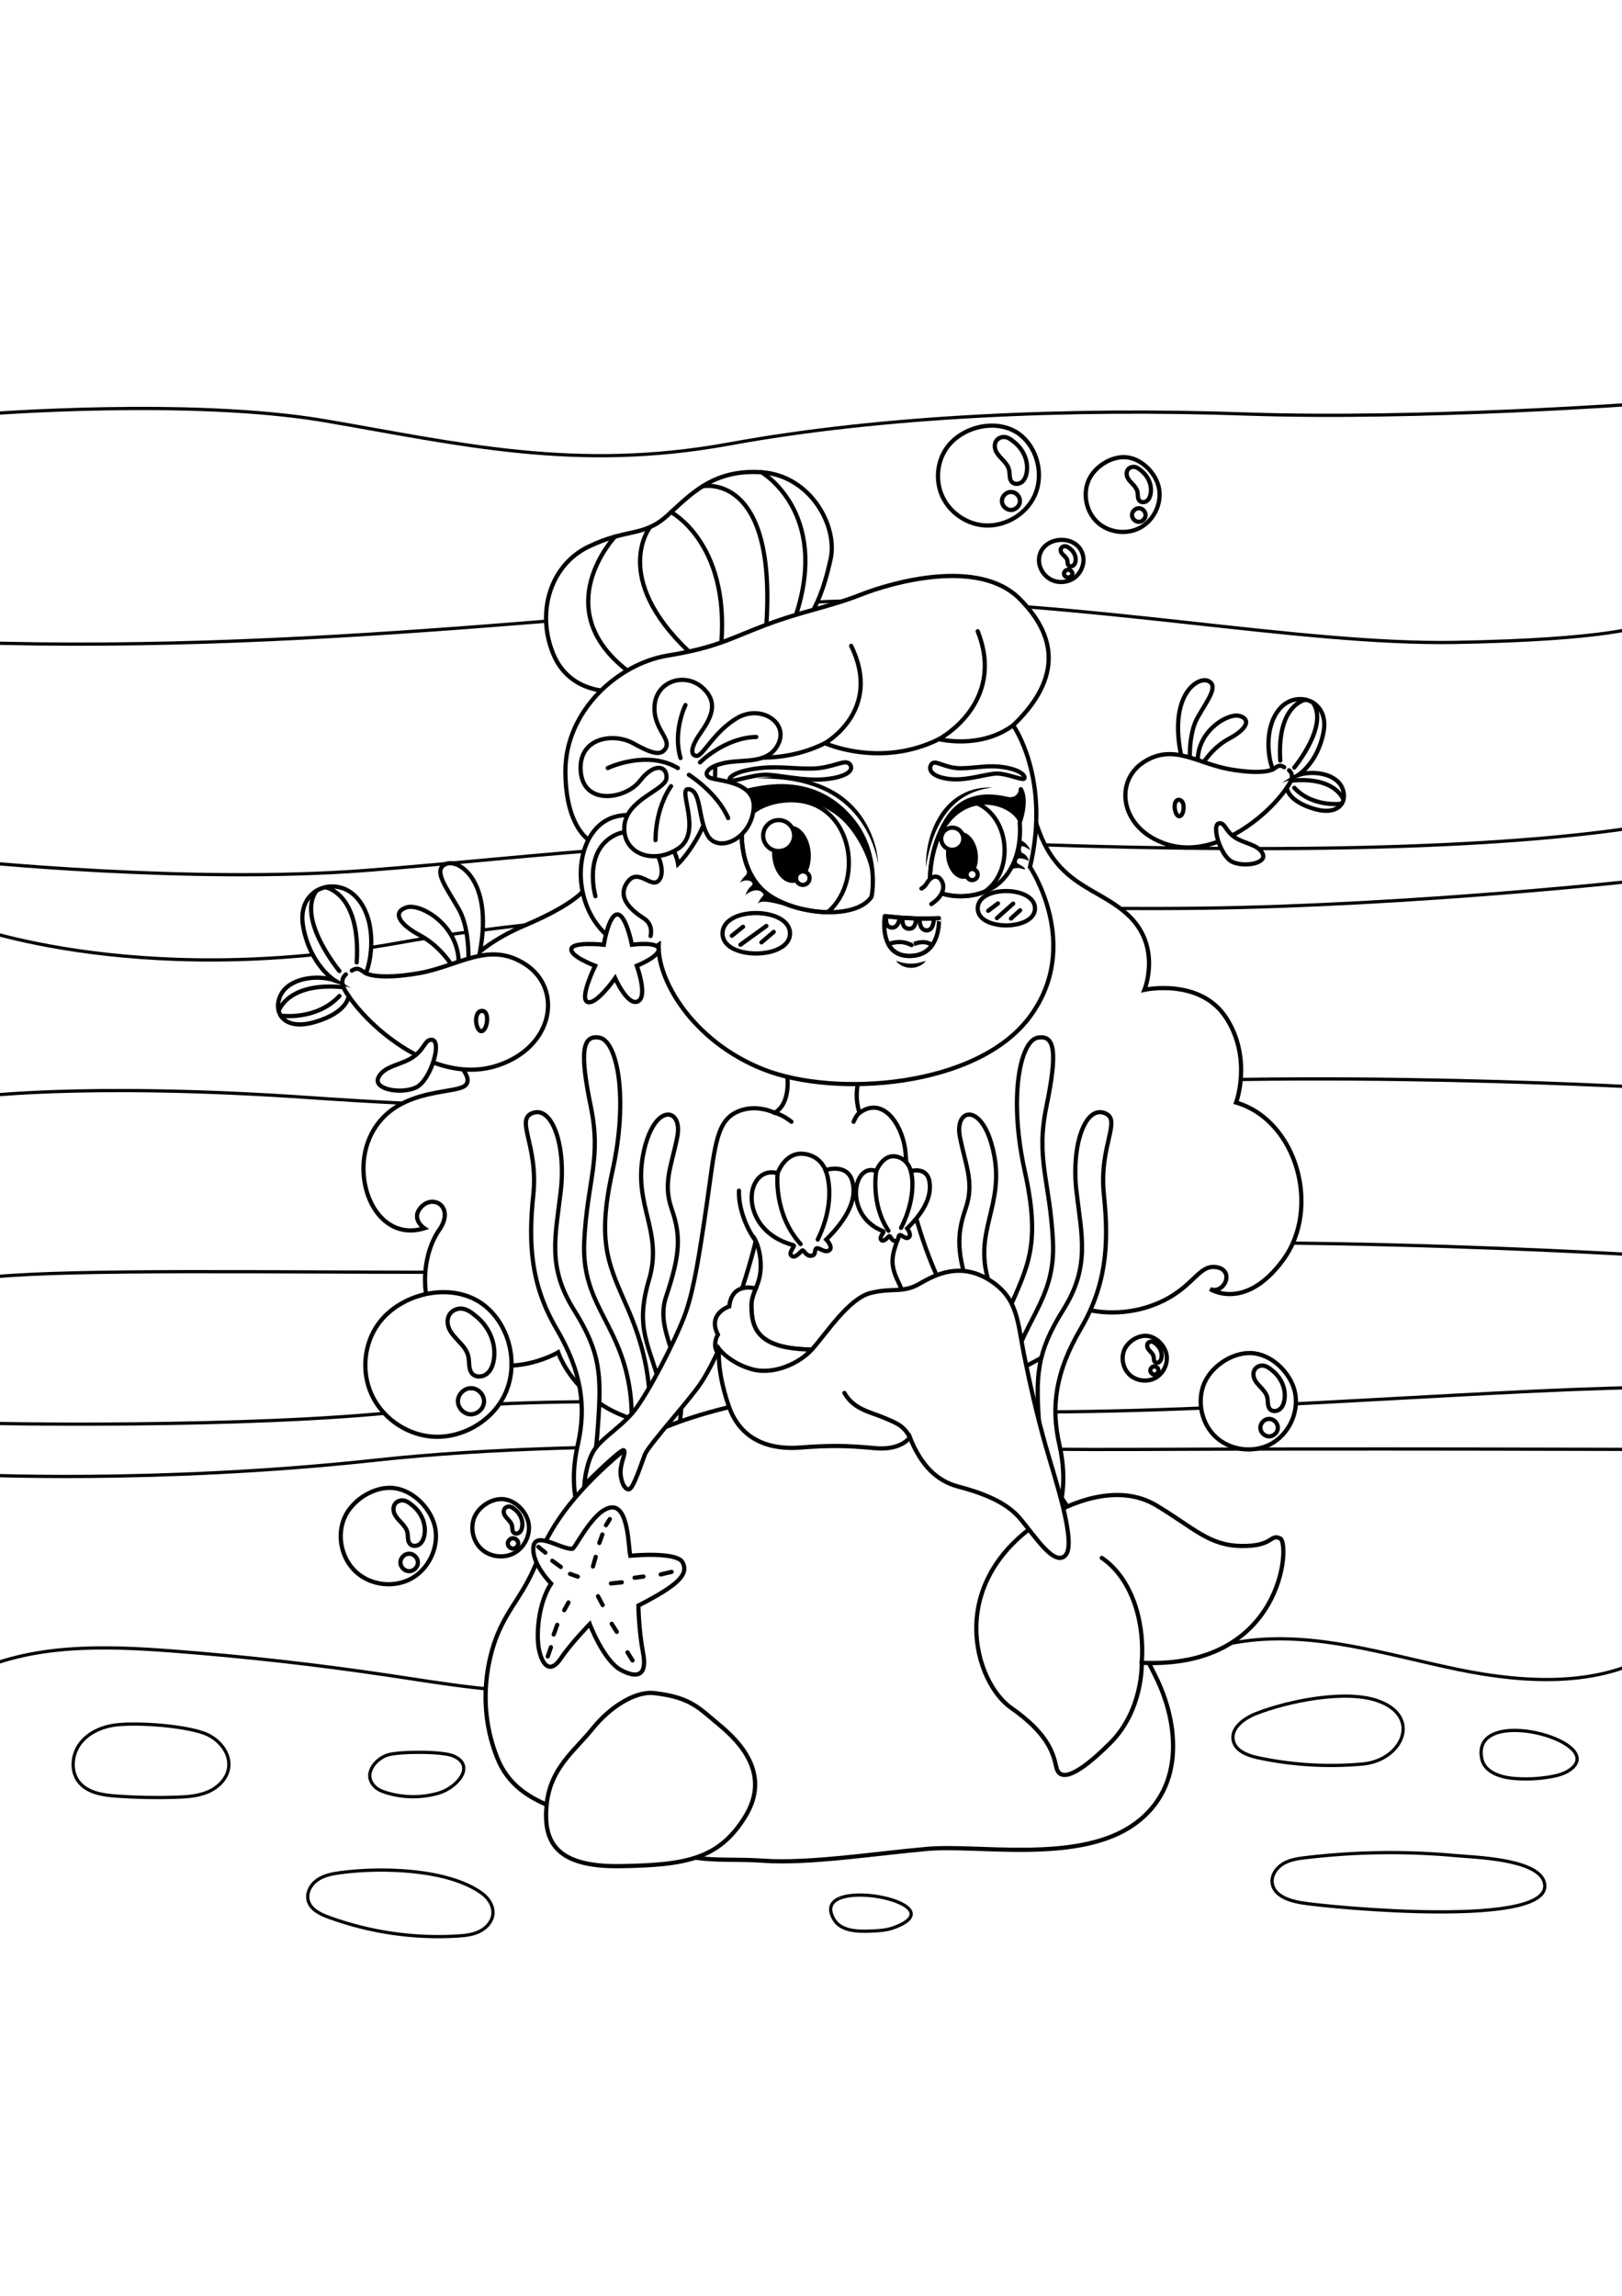 <?xml version="1.0" encoding="utf-8"?>
<!-- Generator: Adobe Illustrator 27.5.0, SVG Export Plug-In . SVG Version: 6.00 Build 0)  -->
<svg xmlns="http://www.w3.org/2000/svg" xmlns:xlink="http://www.w3.org/1999/xlink" viewBox="0 0 500 500" width="595" height="842" preserveAspectRatio="xMidYMid meet" data-scaled="true">
<g id="BACKGROUND">
	<rect style="fill:#FFFFFF;" width="500" height="500"/>
	<g>
		<g>
			<defs>
				<rect id="SVGID_1_" width="500" height="500"/>
			</defs>
			<clipPath id="SVGID_00000103234703958835286720000002594500956637581216_">
				<use xlink:href="#SVGID_1_"  style="overflow:visible;"/>
			</clipPath>
			
				<path style="clip-path:url(#SVGID_00000103234703958835286720000002594500956637581216_);fill:none;stroke:#000000;stroke-miterlimit:10;" d="
				M-9.526,412.206c19.151-9.466,41.581-8.781,62.881-7.154c22.291,1.703,44.521,4.21,66.631,7.513
				c17.103,2.555,34.276,5.596,51.558,4.982c43.204-1.536,85.372-25.759,127.663-16.793c13.754,2.916,26.902,9.304,40.96,9.55
				c14.73,0.258,28.701-6.26,43.292-8.292c21.978-3.061,43.888,4.133,65.614,8.648c21.726,4.515,46.21,5.836,64.235-7.107v104.78
				H-9.526V412.206z"/>
		</g>
		<g>
			<path style="fill:none;stroke:#000000;stroke-miterlimit:10;" d="M36.148,427.777c-4.303,0.452-8.648,2.208-11.316,5.614
				c-2.667,3.406-3.2,8.636-0.507,12.022c2.662,3.347,7.396,4.049,11.662,4.35c6.061,0.427,12.145,0.543,18.218,0.347
				c3.338-0.107,6.751-0.326,9.828-1.625c3.077-1.299,5.801-3.885,6.404-7.17c0.866-4.72-2.969-9.279-7.477-10.925
				C56.561,428.052,42.934,427.065,36.148,427.777z"/>
			<path style="fill:none;stroke:#000000;stroke-miterlimit:10;" d="M104.788,473.369c-2.45,0.337-4.968,0.829-6.993,2.248
				c-2.025,1.419-3.429,3.997-2.775,6.381c0.742,2.704,3.648,4.121,6.282,5.085c12.6,4.616,26.154,6.609,39.549,5.815
				c2.329-0.138,4.707-0.374,6.819-1.365c2.111-0.991,3.935-2.882,4.249-5.193c0.343-2.522-1.181-5.006-3.225-6.522
				C138.222,472.054,117.107,471.676,104.788,473.369z"/>
			<path style="fill:none;stroke:#000000;stroke-miterlimit:10;" d="M387.118,424.359c-3.663,1.453-7.796,4.455-6.946,8.303
				c0.713,3.226,4.477,4.608,7.709,5.294c10.549,2.238,21.434,2.885,32.174,1.913c12.201-1.105,18.413-14.616,4.673-19.483
				C414.589,416.794,396.557,420.615,387.118,424.359z"/>
			<path style="fill:none;stroke:#000000;stroke-miterlimit:10;" d="M402.606,468.705c-2.426,0.287-4.922,0.638-7.027,1.877
				c-2.105,1.239-3.742,3.593-3.406,6.012c0.537,3.863,5.203,5.416,9.05,6.052c8.268,1.367,79.405,8.258,74.766-6.491
				c-2.22-7.057-21.487-7.533-27.088-8.051C433.509,466.682,417.956,466.892,402.606,468.705z"/>
			<path style="fill:none;stroke:#000000;stroke-miterlimit:10;" d="M275.485,490.314c21.068-7.671-26.988-16.894-18.372-2.502
				c2.067,3.449,6.877,3.707,10.895,3.56C270.534,491.28,273.109,491.179,275.485,490.314z"/>
			<path style="fill:none;stroke:#000000;stroke-miterlimit:10;" d="M484.319,441.395c11.068-8.721-31.351-20.142-27.507-2.998
				c0.879,3.919,5.573,5.524,9.573,5.887c3.874,0.352,7.794,0.188,11.625-0.485C480.25,443.405,482.532,442.802,484.319,441.395z"/>
			<path style="fill:none;stroke:#000000;stroke-miterlimit:10;" d="M135.211,448.835c5.633-1.645,11.594-8.407,4.535-11.457
				c-3.376-1.459-16.432-1.399-20.08-0.349c-3.918,1.128-8.185,6.193-3.874,10.048c0.851,0.76,1.941,1.191,3.028,1.54
				C124.1,450.312,129.888,450.389,135.211,448.835z"/>
		</g>
	</g>
	<g>
		<defs>
			<rect id="SVGID_00000165943024953330602520000003930912397647192214_" width="500" height="500"/>
		</defs>
		<clipPath id="SVGID_00000072245617254978600050000002378607389810334908_">
			<use xlink:href="#SVGID_00000165943024953330602520000003930912397647192214_"  style="overflow:visible;"/>
		</clipPath>
		<g style="clip-path:url(#SVGID_00000072245617254978600050000002378607389810334908_);">
			<path style="fill:none;stroke:#000000;stroke-miterlimit:10;" d="M-4.333,23.81c0,0,63.193-4.993,104.597,2.098
				c41.403,7.092,77.136,15.811,124.603,7.118s105.064-11.072,159.266-9.216c54.201,1.857,122.201-3.208,122.201-3.208V89.04
				c0,0-10,4.37-58,5.165c-48,0.795-114.584-13.086-178.5-12.89c-63.916,0.196-165.205,16.548-279.359,12.89L-4.333,23.81z"/>
			<path style="fill:none;stroke:#000000;stroke-miterlimit:10;" d="M-9.526,161.577c0,0,67.76,7.069,122.143,2.913
				c54.383-4.156,105.286-12.006,190.963-8.558c85.677,3.448,157.42,2.124,202.753-5.07v16.601c0,0-70.705,7.864-136.209,8.661
				s-163.876-4.212-247.167,10.666S-13,180.341-13,180.341L-9.526,161.577z"/>
			<path style="fill:none;stroke:#000000;stroke-miterlimit:10;" d="M-9.526,234.522c0,0,33.828-4.971,105.428,0
				c71.6,4.971,130.856,3.893,219.644-2.814c88.788-6.707,197.764,0,197.764,0v51.764c0,0-146.454-9.529-232.048,0
				C195.667,293,25.948,284.377-9.526,290.689V234.522z"/>
			<path style="fill:none;stroke:#000000;stroke-miterlimit:10;" d="M-9.526,334.69c4.526,0.31,86.003,1.832,134.931-3.596
				c48.928-5.428,104.853-1.906,171.557,0C363.667,333,453,324.657,506.333,323.828v19.093c0,0-90.758-0.324-157.379,0
				c-66.621,0.324-163.778-4.259-232.533,3.243s-125.947,4.496-125.947,4.496V334.69z"/>
		</g>
	</g>
</g>
<g id="OBJECTS">
	<g>
		<path style="fill:#FFFFFF;stroke:#000000;stroke-width:1.3;stroke-miterlimit:10;" d="M181.295,168.656c0,0-1,4.917-19.5,12.76
			c-18.5,7.842-25.75,19.342-24.5,30.842s8.5,14.631,6.5,18.066c-2,3.434-20.25,0.434-28.5,13.934c-8.25,13.5,0,35.25,15.5,30.5
			c0,0-4.5-3-0.75-6.75s10.25,0.332,5.25,7.416c-5,7.084-8.25,25.084,5.75,36.334s31,1.25,31,1.25s7.5,22.5,37,22.5
			s48.5-13.5,48.5-13.5s14.5,9.5,44.75,0.5s32.75-22.75,32.75-22.75s10,3,21.5-1.75s12.75-12.25,18.5-11.25s2.25,8.5-2,6.75
			c0,0,10.75,7,22.5-9s4.25-43-14.5-48.5c0,0,5-13.5-3-26s-25.25-8.75-25.25-8.75s5.5-13.453-5.25-23.227
			c-10.75-9.773-25.32-8.69-30.035-36.357c-4.715-27.667-10.725-7.174-35.095-7.67c0,0-7.063,2.004-17.091,1.004
			c0,0-27.135-0.108-33.081,2.75c-5.946,2.859-10.785,24.178-25.379,33.074c0,0-9.239-16.718-17.279-13.146
			C181.545,161.258,181.295,168.656,181.295,168.656z"/>
	</g>
	<g>
		<path style="fill:#FFFFFF;stroke:#000000;stroke-width:1.3;stroke-miterlimit:10;" d="M178.104,360.778c0,0-2.69-7.52,0-19.27
			c2.69-11.75,1.227-22.5-6.541-35.75c-7.768-13.25-8.823-25.75-7.171-41.25s-5.902-23.417,0-25.333
			c5.902-1.917,10.059,10.167,8.48,24c-1.578,13.833-4.338,23.319,4.042,36.701c8.38,13.382,8.491,20.38,7.423,35.632
			c-1.068,15.252-2.751,15.814-1.128,21.459L178.104,360.778z"/>
		<path style="fill:#FFFFFF;stroke:#000000;stroke-width:1.3;stroke-miterlimit:10;" d="M190.338,353.258c0,0,6.96-13,3.333-31.5
			c-3.627-18.5-14.507-24.417-13.567-43.083c0.94-18.667,5.357-25.167,2.023-41.417s-2.85-22.25,2.658-21.25
			c5.509,1,9.008,18.518,4.008,41.134c-5,22.616-0.996,29.102,4.877,42.734c5.873,13.632,10.123,31.382,2.623,51.882
			L190.338,353.258z"/>
		<path style="fill:#FFFFFF;stroke:#000000;stroke-width:1.3;stroke-miterlimit:10;" d="M200.045,349.258c0,0,7.014-12,3.632-25.25
			c-3.382-13.25-8.132-18.138-3.632-33.319s-4.969-22.896-1.734-38.913c3.234-16.017,12.234-14.267,10.484-5.267
			s-4.543,14.16-1.772,22.205c2.772,8.045,2.882,13.545-1.673,27.045s10.901,22.75,1.673,48.75L200.045,349.258z"/>
		<path style="fill:#FFFFFF;stroke:#000000;stroke-width:1.3;stroke-miterlimit:10;" d="M326.582,360.778c0,0,2.69-7.52,0-19.27
			c-2.69-11.75-1.227-22.5,6.541-35.75c7.769-13.25,8.824-25.75,7.171-41.25s5.902-23.417,0-25.333
			c-5.902-1.917-10.059,10.167-8.48,24c1.578,13.833,4.338,23.319-4.042,36.701c-8.38,13.382-8.491,20.38-7.424,35.632
			c1.068,15.252,2.751,15.814,1.128,21.459L326.582,360.778z"/>
		<path style="fill:#FFFFFF;stroke:#000000;stroke-width:1.3;stroke-miterlimit:10;" d="M314.349,353.258c0,0-6.961-13-3.334-31.5
			c3.627-18.5,14.507-24.417,13.567-43.083c-0.94-18.667-5.357-25.167-2.023-41.417c3.333-16.25,2.851-22.25-2.658-21.25
			c-5.509,1-9.008,18.518-4.008,41.134c5,22.616,0.996,29.102-4.877,42.734c-5.873,13.632-10.123,31.382-2.623,51.882
			L314.349,353.258z"/>
		<path style="fill:#FFFFFF;stroke:#000000;stroke-width:1.3;stroke-miterlimit:10;" d="M304.642,349.258c0,0-7.014-12-3.632-25.25
			c3.382-13.25,8.132-18.138,3.632-33.319s4.969-22.896,1.734-38.913c-3.234-16.017-12.234-14.267-10.484-5.267
			s4.543,14.16,1.772,22.205c-2.772,8.045-2.882,13.545,1.673,27.045s-10.902,22.75-1.673,48.75L304.642,349.258z"/>
	</g>
	<g>
		<path style="fill:#FFFFFF;stroke:#000000;stroke-width:1.3;stroke-miterlimit:10;" d="M153.295,400.099
			c3.718-9.061,8.333-12.423,12.667-23.757c4.333-11.334,12.667-21.667,26.333-33.167c13.667-11.5,59.411-21.526,83.206-16.846
			c23.794,4.68,40.328,14.264,51.228,30.639c10.9,16.374,21.566,40.374,29.233,55.374c7.667,15,9.647,36-7.677,47
			c-17.323,11-46.99,5.333-62.323,6.667c-15.333,1.333-36.592,4.667-50.629,3.667c-14.037-1-21.704,1.667-39.037-7
			c-17.333-8.667-36.333-8-43-24.667C146.628,421.341,150.78,406.227,153.295,400.099z"/>
		<path style="fill:#FFFFFF;stroke:#000000;stroke-width:1.3;stroke-miterlimit:10;" d="M201.628,418.008
			c11.267,1.267,13.904,4.667,19.952,9.667c6.048,5,16.326,15.03,8.171,28.333c-8.155,13.303-18.456,15-38.456,15.333
			c-20,0.333-23.916-7.549-22.791-18.941c1.125-11.392,8.791-16.726,14.125-23.392C187.961,422.341,195.773,417.349,201.628,418.008
			z"/>
	</g>
	<g>
		<path style="fill:#FFFFFF;stroke:#000000;stroke-width:1.3;stroke-miterlimit:10;" d="M176.44,373.541
			c0.904-0.062,6.427-12.021,11.902-12.735c5.475-0.714,5.356,12.378,5.951,14.877c0,0,14.52-1.428,16.186,2.142
			c1.666,3.57-0.952,6.665-13.687,13.211c0,0,0.119,7.736,1.428,14.52c1.309,6.784-1.428,8.212-6.784,5.356
			c-5.356-2.856-9.64-14.163-9.64-14.163s-5.713,5.832-8.926,10.592c-3.214,4.761-5.594,2.261-6.665-2.499
			c-1.071-4.761-0.238-14.639,3.689-20.59c0,0-5.951-5.951-5.475-11.188C164.895,367.828,172.988,373.779,176.44,373.541z"/>
		<g>
			<path style="fill:none;stroke:#000000;stroke-width:1.3;stroke-linecap:round;stroke-linejoin:round;stroke-miterlimit:10;" d="
				M182.786,378.992c0.283-0.99,0.565-1.981,0.848-2.971"/>
			<path style="fill:none;stroke:#000000;stroke-width:1.3;stroke-linecap:round;stroke-linejoin:round;stroke-miterlimit:10;" d="
				M184.748,371.747c0.313-0.874,0.626-1.749,0.938-2.623"/>
			<path style="fill:none;stroke:#000000;stroke-width:1.3;stroke-linecap:round;stroke-linejoin:round;stroke-miterlimit:10;" d="
				M186.794,366.281c0.397-0.635,0.793-1.27,1.19-1.904"/>
			<path style="fill:none;stroke:#000000;stroke-width:1.3;stroke-linecap:round;stroke-linejoin:round;stroke-miterlimit:10;" d="
				M168.854,406.716c0.325-0.949,0.65-1.899,0.975-2.849"/>
			<path style="fill:none;stroke:#000000;stroke-width:1.3;stroke-linecap:round;stroke-linejoin:round;stroke-miterlimit:10;" d="
				M170.687,399.948c0.359-0.991,0.718-1.982,1.077-2.973"/>
			<path style="fill:none;stroke:#000000;stroke-width:1.3;stroke-linecap:round;stroke-linejoin:round;stroke-miterlimit:10;" d="
				M173.93,392.459c0.437-0.793,0.873-1.587,1.31-2.38"/>
			<path style="fill:none;stroke:#000000;stroke-width:1.3;stroke-linecap:round;stroke-linejoin:round;stroke-miterlimit:10;" d="
				M165.966,372.946c0.714,0.595,1.428,1.19,2.142,1.785"/>
			<path style="fill:none;stroke:#000000;stroke-width:1.3;stroke-linecap:round;stroke-linejoin:round;stroke-miterlimit:10;" d="
				M170.254,377.227c0.873,0.634,1.746,1.269,2.619,1.903"/>
			<path style="fill:none;stroke:#000000;stroke-width:1.3;stroke-linecap:round;stroke-linejoin:round;stroke-miterlimit:10;" d="
				M175.725,381.279c0.793,0.278,1.586,0.557,2.38,0.835"/>
			<path style="fill:none;stroke:#000000;stroke-width:1.3;stroke-linecap:round;stroke-linejoin:round;stroke-miterlimit:10;" d="
				M188.338,384.218c1.111-0.115,2.222-0.231,3.333-0.346"/>
			<path style="fill:none;stroke:#000000;stroke-width:1.3;stroke-linecap:round;stroke-linejoin:round;stroke-miterlimit:10;" d="
				M195.601,382.462c0.912-0.12,1.825-0.24,2.737-0.361"/>
			<path style="fill:none;stroke:#000000;stroke-width:1.3;stroke-linecap:round;stroke-linejoin:round;stroke-miterlimit:10;" d="
				M203.677,381.438c1.115-0.258,2.231-0.516,3.346-0.774"/>
			<path style="fill:none;stroke:#000000;stroke-width:1.3;stroke-linecap:round;stroke-linejoin:round;stroke-miterlimit:10;" d="
				M184.338,388.157c0.482,0.909,0.964,1.819,1.446,2.728"/>
			<path style="fill:none;stroke:#000000;stroke-width:1.3;stroke-linecap:round;stroke-linejoin:round;stroke-miterlimit:10;" d="
				M188.562,396.641c0.521,0.83,1.042,1.66,1.563,2.49"/>
			<path style="fill:none;stroke:#000000;stroke-width:1.3;stroke-linecap:round;stroke-linejoin:round;stroke-miterlimit:10;" d="
				M193.422,405.46c0.519,0.831,1.038,1.662,1.557,2.493"/>
		</g>
	</g>
	<g>
		<g>
			<path style="fill:none;stroke:#000000;stroke-width:1.3;stroke-linecap:round;stroke-linejoin:round;stroke-miterlimit:10;" d="
				M279.346,258.768c1.424,7.381,4.949,22.003,11.199,34.246s-9.167,12.243-10.083,11.493c-0.917-0.75-5.503-7.073-6.585-21.036
				C272.795,269.508,279.346,258.768,279.346,258.768z"/>
			<path style="fill:#FFFFFF;stroke:#000000;stroke-width:1.3;stroke-miterlimit:10;" d="M242.461,226.174c0,0,2,9.667-3.667,13
				c0,0-6.167-3.167-12.167,0c-6,3.167-6.333,11.333-8.667,27.5c-2.333,16.167-4,26.5-6.5,33.833c-2.5,7.333-12,26-16.5,31.167
				c-4.5,5.167-10.167,8.167-12.333,12.333c-2.167,4.167-2.5,9.833-2.5,9.833s11.333-11.333,12.167-10.667
				c0.833,0.667-1,3.667-1,6.667s1.333,5.667,2.667,5.333c1.333-0.333,3.667-7.667,4.833-10.667
				c1.167-3,13.815-16.781,17.333-22.167c8.167-12.5,15.167-36.333,16.833-43.667c0,0,1.833,3.5,1.5,8.833
				c-0.333,5.333-3,7-2.833,11.667c0.167,4.667,0.852,10.5,11.176,12.333c10.324,1.833,24.324-0.5,31.158-6.667
				c6.833-6.167,5-9.138,2.667-14.152c-2.333-5.014-1.667-7.681,0.167-12.681c1.833-5,3.333-20.5,2.167-28
				c-1.167-7.5-6.833-16-14-10.833c0,0-1.833-4.667-0.167-10.333C264.795,228.841,252.128,229.508,242.461,226.174z"/>
			<path style="fill:none;stroke:#000000;stroke-width:1.3;stroke-linecap:round;stroke-linejoin:round;stroke-miterlimit:10;" d="
				M238.795,239.174c2.667,0.667,5.167,2.758,5.167,2.758"/>
			<path style="fill:none;stroke:#000000;stroke-width:1.3;stroke-linecap:round;stroke-linejoin:round;stroke-miterlimit:10;" d="
				M264.961,239.174c-1,0.667-1.833,2.758-1.833,2.758"/>
			<path style="fill:none;stroke:#000000;stroke-width:1.3;stroke-linecap:round;stroke-linejoin:round;stroke-miterlimit:10;" d="
				M232.961,278.674c-3.5-4.833-5.333-11-5.167-15.5"/>
			<g>
				<path style="fill:#FFFFFF;stroke:#000000;stroke-width:1.3;stroke-miterlimit:10;" d="M244.633,279.994
					c-0.621-0.274-8.441-1.84-11.722-9.201c-3.28-7.361,0.56-14.802,6.801-13.002c0,0,2.16-6.361,7.681-6.001
					c5.521,0.36,7.081,5.041,7.081,5.041s6.721-2.28,8.281,3.48c1.56,5.761-1.92,11.842-8.041,17.923c0,0,2.281,2.36,0.9,3.321
					c-1.38,0.96-3.061-0.96-3.901-0.6c-0.84,0.36,0,2.04-1.56,2.28c-1.56,0.24-2.348-1.68-2.734-1.68
					c-0.386,0-2.187,2.682-3.387,1.701C242.833,282.275,245.232,280.258,244.633,279.994z"/>
				<g>
					
						<path style="fill:none;stroke:#000000;stroke-width:1.3;stroke-linecap:round;stroke-linejoin:round;stroke-miterlimit:10;" d="
						M239.713,257.791c0,0-1.44,12.362,7.081,21.844"/>
					
						<path style="fill:none;stroke:#000000;stroke-width:1.3;stroke-linecap:round;stroke-linejoin:round;stroke-miterlimit:10;" d="
						M254.475,256.831c0,0,3.841,8.481-2.4,21.403"/>
				</g>
				<path style="fill:#FFFFFF;stroke:#000000;stroke-width:1.3;stroke-miterlimit:10;" d="M272.301,275.705
					c-0.43-0.258-5.961-1.964-7.875-8.205c-1.914-6.242,1.3-12.173,5.681-10.358c0,0,1.94-5.129,5.889-4.54
					c3.95,0.589,4.788,4.53,4.788,4.53s4.973-1.524,5.747,3.307c0.773,4.831-2.099,9.66-6.871,14.349c0,0,1.498,2.066,0.446,2.785
					c-1.051,0.719-2.143-0.953-2.77-0.701c-0.626,0.252-0.124,1.682-1.261,1.797s-1.587-1.509-1.865-1.53
					c-0.278-0.02-1.736,2.095-2.54,1.223C270.867,277.49,272.716,275.954,272.301,275.705z"/>
				<g>
					
						<path style="fill:none;stroke:#000000;stroke-width:1.3;stroke-linecap:round;stroke-linejoin:round;stroke-miterlimit:10;" d="
						M270.107,257.142c0,0-1.785,10.114,3.77,18.381"/>
					
						<path style="fill:none;stroke:#000000;stroke-width:1.3;stroke-linecap:round;stroke-linejoin:round;stroke-miterlimit:10;" d="
						M280.785,257.131c0,0,2.249,7.195-3.024,17.517"/>
				</g>
			</g>
		</g>
		<g>
			<g>
				<path style="fill:#FFFFFF;stroke:#000000;stroke-width:1.3;stroke-miterlimit:10;" d="M321.795,364.341
					c8.368-5.292,23-11.167,34.667-4.167c11.667,7,16.167,12.333,26.167,12.5c10,0.167,8.833-3.833,12-2.333
					c3.167,1.5,1,40.333-42.667,38.333c0,0,0.5,14.5-9.667,24.667c-10.167,10.167-15.667,12.167-16.667,7.5
					c-1-4.667-2.833-10.5-14-18.333C300.461,414.674,290.961,383.841,321.795,364.341z"/>
				<path style="fill:none;stroke:#000000;stroke-width:1.3;stroke-linecap:round;stroke-linejoin:round;stroke-miterlimit:10;" d="
					M351.961,408.674c1-13.833-3.667-26.499-12.333-32.333"/>
			</g>
			<g>
				<path style="fill:#FFFFFF;stroke:#000000;stroke-width:1.3;stroke-miterlimit:10;" d="M250.285,312.118
					c-4.17,3.94-7.5,8.39-15.49,8.39c-8,0-11.17-5.17-11.17-5.17c-1.22-0.68-2-1.47-2.48-2.26c-1.64-2.69,0.15-5.57,0.15-5.57
					c-3.33-6.5,3.5-8.67,3.5-8.67c0.41-3.63,2.19-5.07,3.99-5.58c2.08-0.59,4.18,0.08,4.18,0.08c-0.73,1.76-1.42,3.39-1.34,5.84
					c0.17,4.66,0.85,10.5,11.18,12.33C245.155,311.928,247.685,312.128,250.285,312.118z"/>
				<path style="fill:#FFFFFF;stroke:#000000;stroke-width:1.3;stroke-miterlimit:10;" d="M250.285,312.118
					c4.406-4.878,11.343-15.777,18.177-17.443c6.833-1.667,9.833,0.167,15-2.833c5.167-3,12.667-6.638,21.5-1.152
					c8.833,5.486,8.667,12.819,10.667,22.819s4,18.667,6.667,28.167c2.667,9.5,9.667,30,6.167,33.833
					c-3.5,3.833-9.833-6.5-14.333-11.667c-4.5-5.167-12.5-7.833-18.833-9.5c-6.333-1.667-11.333-6.333-14.833-15.167
					c0,0-2.5,4.167-11,3.333c-8.5-0.833-14.333-0.833-22.833-0.167c-8.5,0.667-18.167-1.667-22-12.833
					c-3.833-11.167-2.964-17.559-2.964-17.559s3.167,4.277,10.048,6.226C238.594,320.123,246.572,316.228,250.285,312.118z"/>
				<path style="fill:none;stroke:#000000;stroke-width:1.3;stroke-linecap:round;stroke-linejoin:round;stroke-miterlimit:10;" d="
					M280.461,339.174c-1.833-3.667-4.333-4.5-8.333-6.167c-4-1.667-9-2.5-11.833-7.5"/>
			</g>
		</g>
		<g>
			<g>
				<path style="fill:#FFFFFF;stroke:#000000;stroke-width:1.3;stroke-miterlimit:10;" d="M189.584,109.258
					c0,0-13.79,1.25-19.04-11.5s-1-27.25,10.75-33s17-3,24.25-9.5s14.125-14.5,29.188-13.5c15.062,1,23.562,16.5,21.312,26.75
					s-4.468,14.25-6.484,17.75C247.545,89.758,202.374,102.008,189.584,109.258z"/>
				<g>
					
						<path style="fill:none;stroke:#000000;stroke-width:1.3;stroke-linecap:round;stroke-linejoin:round;stroke-miterlimit:10;" d="
						M189.584,61.604c0,0-20.892,22.129,3.784,41.266"/>
					
						<path style="fill:none;stroke:#000000;stroke-width:1.3;stroke-linecap:round;stroke-linejoin:round;stroke-miterlimit:10;" d="
						M200.383,58.66c0,0-12.201,15.379,11.98,38.364"/>
					
						<path style="fill:none;stroke:#000000;stroke-width:1.3;stroke-linecap:round;stroke-linejoin:round;stroke-miterlimit:10;" d="
						M206.863,54.059c0,0,17.852,9.343,15.516,40.146"/>
					
						<path style="fill:none;stroke:#000000;stroke-width:1.3;stroke-linecap:round;stroke-linejoin:round;stroke-miterlimit:10;" d="
						M216.588,46.078c0,0,22.77-4.666,19.654,42.68"/>
					
						<path style="fill:none;stroke:#000000;stroke-width:1.3;stroke-linecap:round;stroke-linejoin:round;stroke-miterlimit:10;" d="
						M234.732,41.758c0,0,21.012,12.113,10.662,43.932"/>
				</g>
			</g>
			<g>
				<path style="fill:#FFFFFF;stroke:#000000;stroke-width:1.3;stroke-miterlimit:10;" d="M182.761,155.932
					c0,0-8.467-3.52-8.467-22.097c0-18.577,16.25-33.077,31.5-35.577s19.145-5.25,30.448-9.5s19.552-5.5,29.052-9.25
					s36.278-11.5,49.014,1.25c12.736,12.75,11.736,25.871-1.994,39c-13.73,13.13-28.818,10-28.818,10s-15.702,5.5-29.452-1.75
					c0,0-15.356,5.994-29.178,3.247c0,0-1.086,21.716-16.822,35.128c0,0-1.25-11.745-13.25-15.225
					C189.454,149.61,182.761,155.932,182.761,155.932z"/>
				<path style="fill:none;stroke:#000000;stroke-width:1.3;stroke-linecap:round;stroke-linejoin:round;stroke-miterlimit:10;" d="
					M254.295,125.258c0,0,17.912-10,8.081-30"/>
				<path style="fill:none;stroke:#000000;stroke-width:1.3;stroke-linecap:round;stroke-linejoin:round;stroke-miterlimit:10;" d="
					M289.454,124.008c0,0,20.779-11,11.935-33.25"/>
			</g>
			<g>
				<g>
					<path style="fill:#FFFFFF;stroke:#000000;stroke-width:1.3;stroke-miterlimit:10;" d="M209.045,162.484
						c0,0,14-13.476,11-34.976c0,0,17.25,6.25,34.25-2.25c0,0,17.068,7.75,35.159-1.25c0,0,12.631,3.25,22.861-4.25
						c0,0,11.66,16.328,5.195,43.664c0,0,16.215,24.086,0,46.086c-16.215,22-60.294,25-82.255,16.25
						c-21.96-8.75-32.71-27.777-32.21-38.389c0,0-8.75,6.042-18.25-5.285c-9.5-11.327-7-31.577,5.5-34.327
						S208.545,158.96,209.045,162.484z"/>
					
						<path style="fill:none;stroke:#000000;stroke-width:1.3;stroke-linecap:round;stroke-linejoin:round;stroke-miterlimit:10;" d="
						M183.545,172.432c0,0-3.912-13.612,5.75-18.699c9.662-5.087,16.5,8.726,14.25,13.126s-6.603-3.797-10.176,1.301
						c-3.574,5.098,2.176,9.205,5.176,11.152s2,5.377,2,5.377"/>
				</g>
				<g>
					<path d="M251.187,177.063c0,0-5.704-0.716-10.553-2.043c-4.848-1.327-6.501-1.082-7.077-0.142c0,0,0.682-1.618,1.618-2.556
						c0.936-0.938-2.02-3.198-5.349-0.264c0,0,0.446-1.658,1.789-2.825c1.343-1.167-1.336-2.54-3.54-1.002
						c0,0,1.04-1.648,1.771-2.213c0.731-0.566,0.439-2.986,0.439-2.986S233.278,174.567,251.187,177.063z"/>
					
						<path style="fill:none;stroke:#000000;stroke-width:1.3;stroke-linecap:round;stroke-linejoin:round;stroke-miterlimit:10;" d="
						M222.38,139.742c0,0,0.426,7.176,5.905,10.664l0.01-0.001c0.162,0.112,0.334,0.213,0.516,0.313c0,0-1.65,11.846,6.007,19.528
						c4.316,4.331,12.788,6.98,20.322,7.105c5.825,0.102,11.081-1.308,13.428-4.61c0.075-0.108,0.24-0.819,0.354-1.978
						c0.432-4.07,0.33-13.644-6.041-21.602c-9.518-11.899-21.842-10.872-26.27-10.395c-4.417,0.487-8.691,1.818-10.313,1.85
						C224.664,140.639,223.187,140.261,222.38,139.742z"/>
					<path d="M222.38,139.742c0,0,0.824,7.719,6.807,11.068c1.344-8.751,22.855-13.167,33.492,1.623
						c5.131,7.141,6.403,13.496,6.241,18.329c0.432-4.07,0.33-13.644-6.041-21.602c-9.518-11.899-21.842-10.872-26.27-10.395
						c-4.417,0.487-8.691,1.818-10.313,1.85C224.664,140.639,223.187,140.261,222.38,139.742z"/>
					
						<path style="fill:none;stroke:#000000;stroke-width:1.3;stroke-linecap:round;stroke-linejoin:round;stroke-miterlimit:10;" d="
						M228.81,150.718c0,0-1.65,11.846,6.007,19.528c4.316,4.331,12.788,6.98,20.322,7.105c12.012-10.091,7.31-35.869-12.789-34.447
						c-6.679,0.473-11.301,3.431-14.056,7.501C228.457,150.517,228.628,150.618,228.81,150.718z"/>
					<path d="M238.024,159.914c0.345,4.872,3.286,8.634,6.569,8.401c3.283-0.232,5.666-4.37,5.321-9.243
						c-0.345-4.872-3.286-8.634-6.569-8.401C240.061,150.904,237.679,155.042,238.024,159.914z"/>
					<g>
						<path style="fill:#FFFFFF;stroke:#000000;stroke-width:1.3;stroke-miterlimit:10;" d="M235.267,154.07
							c0.186,2.629,2.468,4.61,5.097,4.424c2.629-0.186,4.61-2.468,4.424-5.097c-0.186-2.629-2.468-4.61-5.097-4.424
							C237.062,149.158,235.081,151.441,235.267,154.07z"/>
						<path style="fill:#FFFFFF;stroke:#000000;stroke-width:1.3;stroke-miterlimit:10;" d="M245.4,167.005
							c0.081,1.147,1.077,2.012,2.225,1.931c1.147-0.081,2.012-1.077,1.931-2.225c-0.081-1.147-1.077-2.012-2.225-1.931
							C246.183,164.862,245.319,165.858,245.4,167.005z"/>
					</g>
					
						<path style="fill:none;stroke:#000000;stroke-width:1.3;stroke-linecap:round;stroke-linejoin:round;stroke-miterlimit:10;" d="
						M286.78,169.461c2.203,2.658,10.078,4.275,16.737,1.593c9.946-6.794,7.57-25.564-5.045-28.115
						c-2.437,1.074-4.84,2.98-6.79,6.227c-4.767,7.946-5.07,15.938-4.978,18.993c0.001,0.01,0.001,0.01,0.002,0.02
						C286.728,169.003,286.78,169.461,286.78,169.461z"/>
					<path d="M291.685,160.398c0.456,3.981,3,6.959,5.683,6.652s4.488-3.783,4.033-7.764c-0.456-3.981-3-6.959-5.683-6.652
						S291.229,156.417,291.685,160.398z"/>
					<g>
						<path style="fill:#FFFFFF;stroke:#000000;stroke-width:1.3;stroke-miterlimit:10;" d="M290.166,155.088
							c0.214,1.87,1.904,3.213,3.774,2.999c1.871-0.214,3.213-1.904,2.999-3.775c-0.214-1.87-1.904-3.213-3.775-2.999
							C291.295,151.528,289.952,153.218,290.166,155.088z"/>
						<path style="fill:#FFFFFF;stroke:#000000;stroke-width:1.3;stroke-miterlimit:10;" d="M297.982,165.948
							c0.107,0.938,0.954,1.611,1.892,1.503c0.938-0.107,1.611-0.954,1.503-1.892c-0.107-0.938-0.954-1.611-1.892-1.503
							C298.548,164.163,297.875,165.01,297.982,165.948z"/>
					</g>
					<g>
						<path d="M270.715,162.484c-0.356-2.112-0.929-4.172-1.707-6.146c-0.734-1.988-1.679-3.891-2.802-5.669
							c-2.243-3.556-5.198-6.641-8.724-8.894c-1.759-1.131-3.641-2.065-5.593-2.837c-1.97-0.723-3.986-1.35-6.062-1.755
							c-2.065-0.46-4.178-0.691-6.297-0.873l-3.193-0.179c-1.066,0.005-2.136-0.006-3.209-0.028
							c1.064-0.118,2.132-0.225,3.203-0.317l3.225-0.114c2.152,0.054,4.313,0.176,6.452,0.526l1.606,0.261l1.583,0.385
							c1.064,0.226,2.085,0.62,3.125,0.94c2.042,0.766,4.013,1.732,5.865,2.898c3.675,2.383,6.762,5.67,8.875,9.477
							C269.18,153.954,270.509,158.192,270.715,162.484z"/>
					</g>
					
						<path style="fill:none;stroke:#000000;stroke-width:1.3;stroke-linecap:round;stroke-linejoin:round;stroke-miterlimit:10;" d="
						M286.78,169.461c2.203,2.658,10.078,4.275,16.737,1.593c1.895-0.754,3.698-1.868,5.245-3.408
						c6.947-6.936,5.562-17.862,5.562-17.862c2.518-7.399,0.363-10.352,0.363-10.352c0.067,1.664-1.526,3.529-4.028,3.041
						c-1.7-0.332-7.037-1.785-12.187,0.466c-2.437,1.074-4.84,2.98-6.79,6.227c-4.767,7.946-5.07,15.938-4.978,18.993
						c0.001,0.01,0.001,0.01,0.002,0.02C286.728,169.003,286.78,169.461,286.78,169.461z"/>
					<path d="M286.703,168.159c2.471-30.884,24.556-25.611,27.325-18.373c2.518-7.399,0.659-10.354,0.659-10.354
						c0.067,1.664-1.526,3.529-4.028,3.041c-2.512-0.486-12.911-3.424-18.978,6.693
						C286.915,157.113,286.612,165.105,286.703,168.159z"/>
					<g>
						<path d="M285.444,163.422c-0.089-2.95,0.307-5.924,1.104-8.795c0.787-2.875,2.041-5.65,3.788-8.119
							c1.769-2.44,4.091-4.554,6.832-5.848c2.708-1.365,5.758-1.842,8.69-1.764c-1.453,0.26-2.9,0.47-4.271,0.96
							c-1.387,0.411-2.709,0.996-3.947,1.702c-1.242,0.701-2.401,1.541-3.433,2.517c-1.043,0.961-2.004,2.02-2.817,3.193
							c-1.668,2.315-2.919,4.934-3.878,7.663C286.578,157.667,285.857,160.507,285.444,163.422z"/>
					</g>
					<path d="M311.107,164.714c0.472-0.786,2.577-1.239,3.717-0.826c1.14,0.413,1.503,0.318,0.843-0.3s-1.421-0.893-1.938-1.227
						c-0.517-0.334-0.329-1.746,0.831-1.622c1.161,0.124,1.897,0.483,2.298,0.701c0.4,0.218,0.263-0.553-0.455-1.408
						c-0.719-0.854-1.295-0.855-1.52-1.127c-0.225-0.272-0.221-1.383-0.005-1.81c0.217-0.427,1.932,0.563,2.502,1.057
						c0.57,0.495-0.789-2.594-3.108-3.018c0,0-0.037,2.171-1.004,5.366C312.301,163.695,311.107,164.714,311.107,164.714z"/>
				</g>
				<g>
					
						<path style="fill:#FFFFFF;stroke:#000000;stroke-width:1.3;stroke-linecap:round;stroke-linejoin:round;stroke-miterlimit:10;" d="
						M284.045,170.047c0,0,0.852-0.234,1.833-1.888c0.981-1.654,2.949-2.659,4.266-0.697c1.317,1.962,0.667,4.962-3.05,7.379"/>
				</g>
				<g>
					
						<path style="fill:none;stroke:#000000;stroke-width:1.3;stroke-linecap:round;stroke-linejoin:round;stroke-miterlimit:10;" d="
						M222.731,183.932c0-8.55,20.791-8.305,20.791,0C243.522,192.03,222.731,192.214,222.731,183.932z"/>
					
						<path style="fill:none;stroke:#000000;stroke-width:1.3;stroke-linecap:round;stroke-linejoin:round;stroke-miterlimit:10;" d="
						M301.389,176.199c0-7.26,17.656-7.053,17.656,0C319.045,183.076,301.389,183.232,301.389,176.199z"/>
					
						<path style="fill:none;stroke:#000000;stroke-width:1.3;stroke-linecap:round;stroke-linejoin:round;stroke-miterlimit:10;" d="
						M225.582,184.611c1.156-0.924,2.313-1.849,3.469-2.773"/>
					
						<path style="fill:none;stroke:#000000;stroke-width:1.3;stroke-linecap:round;stroke-linejoin:round;stroke-miterlimit:10;" d="
						M228.242,187.369c2.667-1.926,5.333-3.852,8-5.778"/>
					
						<path style="fill:none;stroke:#000000;stroke-width:1.3;stroke-linecap:round;stroke-linejoin:round;stroke-miterlimit:10;" d="
						M234.732,186.647c1.258-1.076,2.516-2.152,3.774-3.228"/>
					
						<path style="fill:none;stroke:#000000;stroke-width:1.3;stroke-linecap:round;stroke-linejoin:round;stroke-miterlimit:10;" d="
						M304.621,176.921c1.001-0.76,2.003-1.519,3.004-2.278"/>
					
						<path style="fill:none;stroke:#000000;stroke-width:1.3;stroke-linecap:round;stroke-linejoin:round;stroke-miterlimit:10;" d="
						M307.302,179.171c1.671-1.487,3.342-2.973,5.013-4.46"/>
					
						<path style="fill:none;stroke:#000000;stroke-width:1.3;stroke-linecap:round;stroke-linejoin:round;stroke-miterlimit:10;" d="
						M311.64,179.311c0.942-0.853,1.883-1.706,2.825-2.559"/>
				</g>
				<g>
					
						<path style="fill:none;stroke:#000000;stroke-width:1.3;stroke-linecap:round;stroke-linejoin:round;stroke-miterlimit:10;" d="
						M287.385,187.458c-1.32,1.9-3.48,3.37-7,3.37c-3.47,0-5.44-1.58-6.52-3.62c-1.95-3.62-1.12-8.66-1.12-8.66s0.15,0.02,0.42,0.05
						c0.71,0.08,2.24,0.25,4.23,0.4c0.27,0.02,0.54,0.04,0.82,0.06c1.28,0.09,2.7,0.16,4.2,0.21c0.36,0.01,0.72,0.02,1.09,0.02
						c1.44,0.03,2.93,0.02,4.39-0.04c0.52-0.02,1.03-0.04,1.54-0.08C289.435,179.168,289.795,184.018,287.385,187.458z"/>
					<g>
						
							<path style="fill:none;stroke:#000000;stroke-width:1.3;stroke-linecap:round;stroke-linejoin:round;stroke-miterlimit:10;" d="
							M277.394,178.998c-0.47,2.6-1.61,3.48-3.18,2.93c-1.11-0.39-1.15-2.18-1.05-3.33
							C273.875,178.678,275.405,178.848,277.394,178.998z"/>
						
							<path style="fill:none;stroke:#000000;stroke-width:1.3;stroke-linecap:round;stroke-linejoin:round;stroke-miterlimit:10;" d="
							M282.415,179.268c-0.08,1.24-0.39,3.42-2.45,3.16c-1.74-0.23-1.86-2.14-1.75-3.37
							C279.494,179.148,280.915,179.218,282.415,179.268z"/>
						
							<path style="fill:none;stroke:#000000;stroke-width:1.3;stroke-linecap:round;stroke-linejoin:round;stroke-miterlimit:10;" d="
							M287.894,179.248c-0.06,1.55-0.52,3.92-2.45,3.68c-1.77-0.22-2-2.26-1.94-3.64
							C284.945,179.318,286.435,179.308,287.894,179.248z"/>
					</g>
					
						<path style="fill:none;stroke:#000000;stroke-width:1.3;stroke-linecap:round;stroke-linejoin:round;stroke-miterlimit:10;" d="
						M287.385,187.458c-1.32,1.9-3.48,3.37-7,3.37c-3.47,0-5.44-1.58-6.52-3.62c1.3-0.51,4.13-1.33,7.15,0.3
						C281.014,187.508,284.415,185.468,287.385,187.458z"/>
					<g>
						<path d="M276.211,192.341c1.62,0.532,3.103,0.886,4.612,0.86c0.748-0.001,1.502-0.069,2.258-0.241
							c0.769-0.142,1.516-0.406,2.362-0.619c-0.543,0.663-1.232,1.226-2.037,1.58c-0.789,0.402-1.692,0.557-2.582,0.579
							c-0.895-0.003-1.788-0.185-2.584-0.561C277.444,193.577,276.716,193.05,276.211,192.341z"/>
					</g>
				</g>
				<g>
					
						<path style="fill:none;stroke:#000000;stroke-width:1.3;stroke-linecap:round;stroke-linejoin:round;stroke-miterlimit:10;" d="
						M261.901,131.678c-1.417-1.674-5.174,1.296-11.554,1.404c-6.38,0.109-11.04-0.984-17.997,0.111
						c-6.957,1.096-8.055,3.184-7.263,3.592c0.792,0.408,6.553-1.624,10.448-1.798c3.894-0.174,11.974,2.035,18.773,1.376
						C261.106,135.704,263.493,133.558,261.901,131.678z"/>
					
						<path style="fill:none;stroke:#000000;stroke-width:1.3;stroke-linecap:round;stroke-linejoin:round;stroke-miterlimit:10;" d="
						M287.097,131.789c1.099-1.699,4.014,1.202,8.964,1.195c4.95-0.007,8.565-1.184,13.962-0.214c5.397,0.969,6.25,3.038,5.636,3.46
						c-0.614,0.422-5.085-1.505-8.106-1.609c-3.021-0.104-9.289,2.251-14.564,1.715
						C287.715,135.799,285.862,133.696,287.097,131.789z"/>
				</g>
				<g>
					<path style="fill:#FFFFFF;stroke:#000000;stroke-width:1.3;stroke-miterlimit:10;" d="M204.834,127.341
						c2.783-3.176-3.707-6.333-3.04-13.833c0.667-7.5,9.42-10.167,14.793-5.333c5.373,4.833,2.207,9.833-0.793,14.167
						c-3,4.333-2.969,6.667-1.068,6.833c1.901,0.167,5.446-7.601,12.59-11.717c7.144-4.116,15.616,1.284,12.711,7.8
						c-2.906,6.516-10.566,4.911-16.233,5.997c-5.667,1.086-7.333,3.632-4.833,4.692c2.5,1.061,14.729,1.016,13.281,10.205
						c-1.448,9.189-11.043,12.806-14.079,7.581c-3.036-5.225-1.898-13.709-5.8-14.301c-3.902-0.591,4.431,13.098-3.236,18.254
						c-7.667,5.155-17.176,1.684-16.671-6.747c0.505-8.431,12.838-11.219,13.005-14.991c0.167-3.773-3.811-4.774-8.156,0.893
						c-4.344,5.667-17.387,7.827-18.282-2.836c-0.895-10.663,10.271-11.996,16.105-8.746S203.374,129.008,204.834,127.341z"/>
					<g>
						
							<path style="fill:none;stroke:#000000;stroke-width:1.3;stroke-linecap:round;stroke-linejoin:round;stroke-miterlimit:10;" d="
							M187.347,132.923c0,0,11.948-5.752,21.614,0"/>
						
							<path style="fill:none;stroke:#000000;stroke-width:1.3;stroke-linecap:round;stroke-linejoin:round;stroke-miterlimit:10;" d="
							M211.295,113.508c0,0-4.003,8.167-1.501,16.333"/>
						
							<path style="fill:none;stroke:#000000;stroke-width:1.3;stroke-linecap:round;stroke-linejoin:round;stroke-miterlimit:10;" d="
							M206.863,138.513c0,0-4.691,6.081-4.796,16.621"/>
						
							<path style="fill:none;stroke:#000000;stroke-width:1.3;stroke-linecap:round;stroke-linejoin:round;stroke-miterlimit:10;" d="
							M215.795,131.168c0,0,7.664-7.66,17.332-7.827"/>
						
							<path style="fill:none;stroke:#000000;stroke-width:1.3;stroke-linecap:round;stroke-linejoin:round;stroke-miterlimit:10;" d="
							M212.364,135.008c0,0,8.763,5.5,12.097,13.333"/>
					</g>
				</g>
				<path style="fill:#FFFFFF;stroke:#000000;stroke-width:1.3;stroke-miterlimit:10;" d="M186.128,187.369
					c0,0,1.5-9.314,4.167-9.338c2.667-0.023,4.5,9.338,4.5,9.338s8.015-1.061,8.251,1.317s-6.751,5.174-6.751,5.174
					s3.5,9.481,0.333,10.981s-7-7.167-7-7.167s-5.833,8.349-8.5,7.341c-2.667-1.008,2.333-11.156,2.333-11.156
					s-7.667-2.829-7.333-5.174S186.128,187.369,186.128,187.369z"/>
			</g>
		</g>
	</g>
	<g>
		<g>
			<g>
				<path style="fill:#FFFFFF;stroke:#000000;stroke-width:1.3;stroke-miterlimit:10;" d="M139.961,194.779
					c0,0-3.667-6.66-10.5-10.299c-6.833-3.639-8.446-7.305-4.056-8.639c4.389-1.333,17.223,6.043,15.889,18.938H139.961z"/>
				<path style="fill:#FFFFFF;stroke:#000000;stroke-width:1.3;stroke-miterlimit:10;" d="M144.295,194.779
					c0,0,1.027-11.605-2.903-18.438c-3.93-6.833-8.097-12.048-3.93-13.857c4.167-1.809,16.263,6.151,9.298,32.295H144.295z"/>
			</g>
			<path style="fill:#FFFFFF;stroke:#000000;stroke-width:1.3;stroke-miterlimit:10;" d="M112.795,196.174c0,0,3.5,2.167,16.167,0
				c12.667-2.167,21.776-10.167,33.138-2.667s8.695,25.5-8.971,31.167c-17.667,5.667-37.5-9.667-45.667-21.5c0,0-0.167,5-10.333,8
				s-13.167-3.5-10.5-8.5c2.667-5,11-6.167,16.5-4.333c0,0-7.5-4.674-9.667-16.504c-2.167-11.829,9.833-15.829,16.167-9.329
				C115.961,179.008,114.961,190.841,112.795,196.174z"/>
			<path style="fill:none;stroke:#000000;stroke-width:1.3;stroke-linecap:round;stroke-linejoin:round;stroke-miterlimit:10;" d="
				M107.461,203.174c-1.5-2-3-4.833-0.833-6.667"/>
			<path style="fill:none;stroke:#000000;stroke-width:1.3;stroke-linecap:round;stroke-linejoin:round;stroke-miterlimit:10;" d="
				M112.795,196.174c-1.833-1.167-2.5-2-4.333-0.833"/>
			<path style="fill:none;stroke:#000000;stroke-width:1.3;stroke-linecap:round;stroke-linejoin:round;stroke-miterlimit:10;" d="
				M85.911,207.771c0,0,2.746-9.004,19.981-7.3"/>
			<path style="fill:none;stroke:#000000;stroke-width:1.3;stroke-linecap:round;stroke-linejoin:round;stroke-miterlimit:10;" d="
				M86.544,209.231c0,0,10.926,1.61,18.084-6.057"/>
			<path style="fill:none;stroke:#000000;stroke-width:1.3;stroke-linecap:round;stroke-linejoin:round;stroke-miterlimit:10;" d="
				M104.628,195.477c0,0-13.23-15.96-7.115-24.714"/>
			<path style="fill:none;stroke:#000000;stroke-width:1.3;stroke-linecap:round;stroke-linejoin:round;stroke-miterlimit:10;" d="
				M100.263,169.643c0,0,11.031,1.698,9.698,23.198"/>
			<path style="fill:none;stroke:#000000;stroke-width:1.3;stroke-linecap:round;stroke-linejoin:round;stroke-miterlimit:10;" d="
				M148.461,207.771c2.667-0.264,1.833,6.07,0,6.236C146.628,214.174,145.795,208.035,148.461,207.771z"/>
			<path style="fill:#FFFFFF;stroke:#000000;stroke-width:1.3;stroke-miterlimit:10;" d="M133.128,216.674
				c3.265,0.251-0.333,12.49-4.833,14.661c-4.5,2.172-13.333,0.672-11.667-2.995c1.667-3.667,7.054-3.833,10.694-6.333
				C130.961,219.508,130.961,216.508,133.128,216.674z"/>
		</g>
		<g>
			<g>
				<path style="fill:#FFFFFF;stroke:#000000;stroke-width:1.3;stroke-miterlimit:10;" d="M370.364,132.206
					c0,0,2.969-5.393,8.502-8.339c5.533-2.946,6.838-5.915,3.284-6.995c-3.554-1.079-13.945,4.893-12.866,15.334H370.364z"/>
				<path style="fill:#FFFFFF;stroke:#000000;stroke-width:1.3;stroke-miterlimit:10;" d="M366.856,132.206
					c0,0-0.831-9.396,2.351-14.929c3.182-5.533,6.556-9.755,3.182-11.22c-3.374-1.465-13.168,4.98-7.529,26.149H366.856z"/>
			</g>
			<path style="fill:#FFFFFF;stroke:#000000;stroke-width:1.3;stroke-miterlimit:10;" d="M392.361,133.335c0,0-2.834,1.754-13.09,0
				c-10.256-1.754-17.632-8.232-26.832-2.159c-9.199,6.073-7.04,20.647,7.264,25.235c14.304,4.588,30.363-7.827,36.975-17.408
				c0,0,0.135,4.048,8.367,6.478c8.232,2.429,10.661-2.834,8.502-6.882c-2.159-4.048-8.907-4.993-13.36-3.509
				c0,0,6.073-3.785,7.827-13.363c1.754-9.578-7.962-12.817-13.09-7.554C389.797,119.436,390.607,129.017,392.361,133.335z"/>
			<path style="fill:none;stroke:#000000;stroke-width:1.3;stroke-linecap:round;stroke-linejoin:round;stroke-miterlimit:10;" d="
				M396.679,139.003c1.215-1.619,2.429-3.913,0.675-5.398"/>
			<path style="fill:none;stroke:#000000;stroke-width:1.3;stroke-linecap:round;stroke-linejoin:round;stroke-miterlimit:10;" d="
				M392.361,133.335c1.484-0.945,2.024-1.619,3.509-0.675"/>
			<path style="fill:none;stroke:#000000;stroke-width:1.3;stroke-linecap:round;stroke-linejoin:round;stroke-miterlimit:10;" d="
				M414.128,142.725c0,0-2.223-7.29-16.178-5.911"/>
			<path style="fill:none;stroke:#000000;stroke-width:1.3;stroke-linecap:round;stroke-linejoin:round;stroke-miterlimit:10;" d="
				M413.615,143.907c0,0-8.847,1.303-14.642-4.904"/>
			<path style="fill:none;stroke:#000000;stroke-width:1.3;stroke-linecap:round;stroke-linejoin:round;stroke-miterlimit:10;" d="
				M398.973,132.77c0,0,10.712-12.922,5.761-20.011"/>
			<path style="fill:none;stroke:#000000;stroke-width:1.3;stroke-linecap:round;stroke-linejoin:round;stroke-miterlimit:10;" d="
				M402.507,111.854c0,0-8.932,1.375-7.852,18.783"/>
			<path style="fill:none;stroke:#000000;stroke-width:1.3;stroke-linecap:round;stroke-linejoin:round;stroke-miterlimit:10;" d="
				M363.482,142.725c-2.159-0.214-1.484,4.914,0,5.049C364.967,147.91,365.641,142.939,363.482,142.725z"/>
			<path style="fill:#FFFFFF;stroke:#000000;stroke-width:1.3;stroke-miterlimit:10;" d="M375.897,149.934
				c-2.643,0.203,0.27,10.113,3.914,11.871c3.644,1.759,10.796,0.544,9.446-2.425c-1.349-2.969-5.711-3.104-8.659-5.128
				C377.652,152.228,377.652,149.799,375.897,149.934z"/>
		</g>
	</g>
	<g>
		<g>
			<path style="fill:#FFFFFF;stroke:#000000;stroke-width:1.3;stroke-miterlimit:10;" d="M291.804,34.304
				c-2.998,4.27-3.493,10.153-1.316,14.894c2.177,4.741,6.922,8.186,12.095,8.86c6.613,0.861,13.57-2.997,16.341-9.063
				s1.132-13.851-3.849-18.286C308.466,24.825,296.752,27.255,291.804,34.304z"/>
			<g>
				<path style="fill:#FFFFFF;stroke:#000000;stroke-width:1.3;stroke-miterlimit:10;" d="M307.151,35.527
					c0.55,1,1.392,1.8,2.164,2.64c0.772,0.84,1.506,1.779,1.754,2.893c0.283,1.272-0.037,2.802,0.877,3.732
					c0.785,0.8,2.194,0.682,3.066-0.022c0.872-0.704,1.292-1.833,1.478-2.938c0.579-3.439-0.959-6.937-3.583-9.146
					c-1.145-0.963-2.466-2.062-4.031-1.736C306.631,31.416,306.154,33.714,307.151,35.527z"/>
				<path style="fill:#FFFFFF;stroke:#000000;stroke-width:1.3;stroke-miterlimit:10;" d="M311.965,47.852
					c1.405,0.168,2.549,1.558,2.444,2.969c-0.105,1.411-1.443,2.616-2.858,2.574c-1.415-0.042-2.678-1.325-2.698-2.74
					c-0.021-1.415,1.205-2.734,2.617-2.818C312.199,47.794,311.243,47.96,311.965,47.852z"/>
			</g>
		</g>
		<g>
			<path style="fill:#FFFFFF;stroke:#000000;stroke-width:1.3;stroke-miterlimit:10;" d="M116.466,304.447
				c-4.341,6.184-5.058,14.703-1.905,21.569c3.153,6.866,10.024,11.855,17.516,12.831c9.578,1.248,19.653-4.34,23.666-13.126
				c4.013-8.786,1.64-20.06-5.574-26.482C140.597,290.719,123.633,294.238,116.466,304.447z"/>
			<g>
				<path style="fill:#FFFFFF;stroke:#000000;stroke-width:1.3;stroke-miterlimit:10;" d="M138.692,306.219
					c0.796,1.448,2.016,2.607,3.135,3.824s2.182,2.577,2.541,4.19c0.41,1.843-0.053,4.057,1.27,5.405
					c1.137,1.159,3.177,0.988,4.44-0.032c1.263-1.02,1.871-2.654,2.141-4.255c0.839-4.981-1.388-10.047-5.19-13.245
					c-1.657-1.395-3.571-2.986-5.838-2.514C137.94,300.266,137.249,303.593,138.692,306.219z"/>
				<path style="fill:#FFFFFF;stroke:#000000;stroke-width:1.3;stroke-miterlimit:10;" d="M145.664,324.068
					c2.035,0.243,3.692,2.256,3.54,4.3c-0.152,2.044-2.09,3.789-4.139,3.728s-3.878-1.919-3.908-3.969
					c-0.03-2.05,1.744-3.96,3.791-4.081C146.003,323.984,144.619,324.225,145.664,324.068z"/>
			</g>
		</g>
		<g>
			<path style="fill:#FFFFFF;stroke:#000000;stroke-width:1.3;stroke-miterlimit:10;" d="M335.571,44.259
				c-1.873,4.323-0.711,9.774,2.762,12.958c3.473,3.184,9.004,3.869,13.148,1.628c4.144-2.24,6.601-7.243,5.839-11.893
				c-0.749-4.575-5.03-9.115-9.739-9.767C342.82,36.527,337.424,39.982,335.571,44.259z"/>
			<g>
				<path style="fill:#FFFFFF;stroke:#000000;stroke-width:1.3;stroke-miterlimit:10;" d="M347.673,43.586
					c0.414,0.753,1.048,1.355,1.63,1.988c0.581,0.633,1.134,1.34,1.321,2.178c0.213,0.958-0.028,2.11,0.66,2.81
					c0.591,0.602,1.652,0.514,2.309-0.017c0.657-0.531,0.973-1.38,1.113-2.213c0.436-2.59-0.722-5.224-2.698-6.887
					c-0.862-0.725-1.857-1.552-3.035-1.307C347.282,40.491,346.922,42.221,347.673,43.586z"/>
				<path style="fill:#FFFFFF;stroke:#000000;stroke-width:1.3;stroke-miterlimit:10;" d="M351.297,52.866
					c1.058,0.127,1.92,1.173,1.84,2.236c-0.079,1.063-1.086,1.97-2.152,1.938c-1.065-0.032-2.016-0.998-2.032-2.063
					c-0.016-1.066,0.907-2.059,1.971-2.122C351.474,52.823,350.754,52.948,351.297,52.866z"/>
			</g>
		</g>
		<g>
			<path style="fill:#FFFFFF;stroke:#000000;stroke-width:1.3;stroke-miterlimit:10;" d="M106.179,363.975
				c-2.414,5.572-0.916,12.597,3.56,16.701c4.476,4.103,11.605,4.986,16.946,2.099c5.341-2.887,8.508-9.335,7.526-15.328
				c-0.966-5.896-6.483-11.748-12.552-12.588C115.522,354.01,108.567,358.463,106.179,363.975z"/>
			<g>
				<path style="fill:#FFFFFF;stroke:#000000;stroke-width:1.3;stroke-miterlimit:10;" d="M121.776,363.108
					c0.534,0.971,1.351,1.747,2.101,2.563c0.749,0.816,1.462,1.727,1.702,2.808c0.275,1.235-0.036,2.719,0.851,3.622
					c0.762,0.776,2.129,0.662,2.976-0.021c0.846-0.684,1.254-1.779,1.435-2.852c0.562-3.338-0.93-6.733-3.478-8.876
					c-1.111-0.934-2.393-2.001-3.912-1.685C121.272,359.119,120.809,361.349,121.776,363.108z"/>
				<path style="fill:#FFFFFF;stroke:#000000;stroke-width:1.3;stroke-miterlimit:10;" d="M126.448,375.069
					c1.364,0.163,2.474,1.512,2.372,2.882c-0.102,1.37-1.4,2.539-2.773,2.498c-1.373-0.041-2.599-1.286-2.619-2.659
					c-0.02-1.373,1.169-2.653,2.54-2.734C126.675,375.013,125.747,375.174,126.448,375.069z"/>
			</g>
		</g>
		<g>
			<path style="fill:#FFFFFF;stroke:#000000;stroke-width:1.3;stroke-miterlimit:10;" d="M371.271,322.432
				c-2.414,5.572-0.916,12.597,3.56,16.701s11.605,4.986,16.946,2.099c5.341-2.888,8.508-9.336,7.526-15.328
				c-0.966-5.896-6.483-11.748-12.552-12.588C380.613,312.466,373.659,316.919,371.271,322.432z"/>
			<g>
				<path style="fill:#FFFFFF;stroke:#000000;stroke-width:1.3;stroke-miterlimit:10;" d="M386.867,321.564
					c0.534,0.971,1.351,1.747,2.1,2.563c0.749,0.816,1.462,1.727,1.703,2.808c0.275,1.235-0.036,2.719,0.851,3.622
					c0.762,0.776,2.129,0.662,2.975-0.022c0.846-0.684,1.254-1.779,1.435-2.852c0.562-3.338-0.93-6.733-3.478-8.876
					c-1.111-0.934-2.393-2.001-3.912-1.685C386.363,317.575,385.9,319.805,386.867,321.564z"/>
				<path style="fill:#FFFFFF;stroke:#000000;stroke-width:1.3;stroke-miterlimit:10;" d="M391.539,333.525
					c1.364,0.163,2.474,1.512,2.372,2.882s-1.4,2.539-2.773,2.498c-1.373-0.041-2.599-1.286-2.619-2.659
					c-0.02-1.374,1.169-2.653,2.54-2.734C391.766,333.469,390.839,333.631,391.539,333.525z"/>
			</g>
		</g>
		<g>
			<path style="fill:#FFFFFF;stroke:#000000;stroke-width:1.3;stroke-miterlimit:10;" d="M146.291,363.697
				c-1.435,3.313-0.545,7.49,2.117,9.93c2.661,2.44,6.9,2.965,10.076,1.248c3.176-1.717,5.059-5.551,4.475-9.114
				c-0.574-3.506-3.855-6.985-7.463-7.485C151.846,357.771,147.711,360.419,146.291,363.697z"/>
			<g>
				<path style="fill:#FFFFFF;stroke:#000000;stroke-width:1.3;stroke-miterlimit:10;" d="M155.565,363.181
					c0.317,0.577,0.803,1.039,1.249,1.524c0.446,0.485,0.869,1.027,1.012,1.67c0.164,0.734-0.021,1.617,0.506,2.153
					c0.453,0.462,1.266,0.394,1.769-0.013c0.503-0.406,0.746-1.057,0.853-1.695c0.334-1.985-0.553-4.003-2.068-5.278
					c-0.66-0.556-1.423-1.19-2.326-1.002C155.265,360.809,154.99,362.135,155.565,363.181z"/>
				<path style="fill:#FFFFFF;stroke:#000000;stroke-width:1.3;stroke-miterlimit:10;" d="M158.343,370.293
					c0.811,0.097,1.471,0.899,1.41,1.713c-0.061,0.814-0.833,1.51-1.649,1.485c-0.816-0.025-1.545-0.765-1.557-1.581
					c-0.012-0.817,0.695-1.578,1.51-1.626C158.478,370.26,157.926,370.356,158.343,370.293z"/>
			</g>
		</g>
		<g>
			<path style="fill:#FFFFFF;stroke:#000000;stroke-width:1.3;stroke-miterlimit:10;" d="M346.601,312.182
				c-1.12,2.587-0.425,5.848,1.652,7.753c2.078,1.905,5.387,2.315,7.867,0.974c2.48-1.34,3.949-4.334,3.494-7.116
				c-0.448-2.737-3.009-5.453-5.827-5.844C350.938,307.555,347.71,309.623,346.601,312.182z"/>
			<g>
				<path style="fill:#FFFFFF;stroke:#000000;stroke-width:1.3;stroke-miterlimit:10;" d="M353.842,311.779
					c0.248,0.451,0.627,0.811,0.975,1.19s0.679,0.801,0.79,1.303c0.128,0.573-0.017,1.262,0.395,1.681
					c0.354,0.361,0.988,0.307,1.381-0.01c0.393-0.317,0.582-0.826,0.666-1.324c0.261-1.549-0.432-3.125-1.614-4.12
					c-0.516-0.434-1.111-0.929-1.816-0.782C353.608,309.927,353.393,310.962,353.842,311.779z"/>
				<path style="fill:#FFFFFF;stroke:#000000;stroke-width:1.3;stroke-miterlimit:10;" d="M356.01,317.332
					c0.633,0.076,1.149,0.702,1.101,1.338c-0.047,0.636-0.65,1.179-1.287,1.159c-0.637-0.019-1.206-0.597-1.216-1.234
					c-0.009-0.638,0.543-1.232,1.179-1.269C356.116,317.306,355.685,317.381,356.01,317.332z"/>
			</g>
		</g>
		<g>
			<path style="fill:#FFFFFF;stroke:#000000;stroke-width:1.3;stroke-miterlimit:10;" d="M320.334,68.023
				c-0.425,2.96,1.493,6.048,4.285,7.118c1.98,0.759,4.306,0.55,6.12-0.549c2.465-1.494,3.815-4.685,3.03-7.459
				C331.923,60.617,321.299,61.312,320.334,68.023z"/>
			<g>
				<path style="fill:#FFFFFF;stroke:#000000;stroke-width:1.3;stroke-miterlimit:10;" d="M327.194,66.542
					c0.256,0.428,0.647,0.771,1.007,1.13c0.359,0.36,0.701,0.761,0.816,1.238c0.132,0.545-0.017,1.199,0.408,1.597
					c0.365,0.342,1.02,0.292,1.426-0.01c0.406-0.301,0.601-0.784,0.688-1.258c0.269-1.472-0.446-2.969-1.667-3.915
					c-0.532-0.412-1.147-0.882-1.875-0.743C326.952,64.783,326.73,65.766,327.194,66.542z"/>
				<path style="fill:#FFFFFF;stroke:#000000;stroke-width:1.3;stroke-miterlimit:10;" d="M329.433,71.817
					c0.654,0.072,1.186,0.667,1.137,1.271c-0.049,0.604-0.671,1.12-1.329,1.102c-0.658-0.018-1.245-0.567-1.255-1.173
					c-0.009-0.606,0.56-1.17,1.217-1.206C329.542,71.793,329.097,71.864,329.433,71.817z"/>
			</g>
		</g>
	</g>
</g>
</svg>
